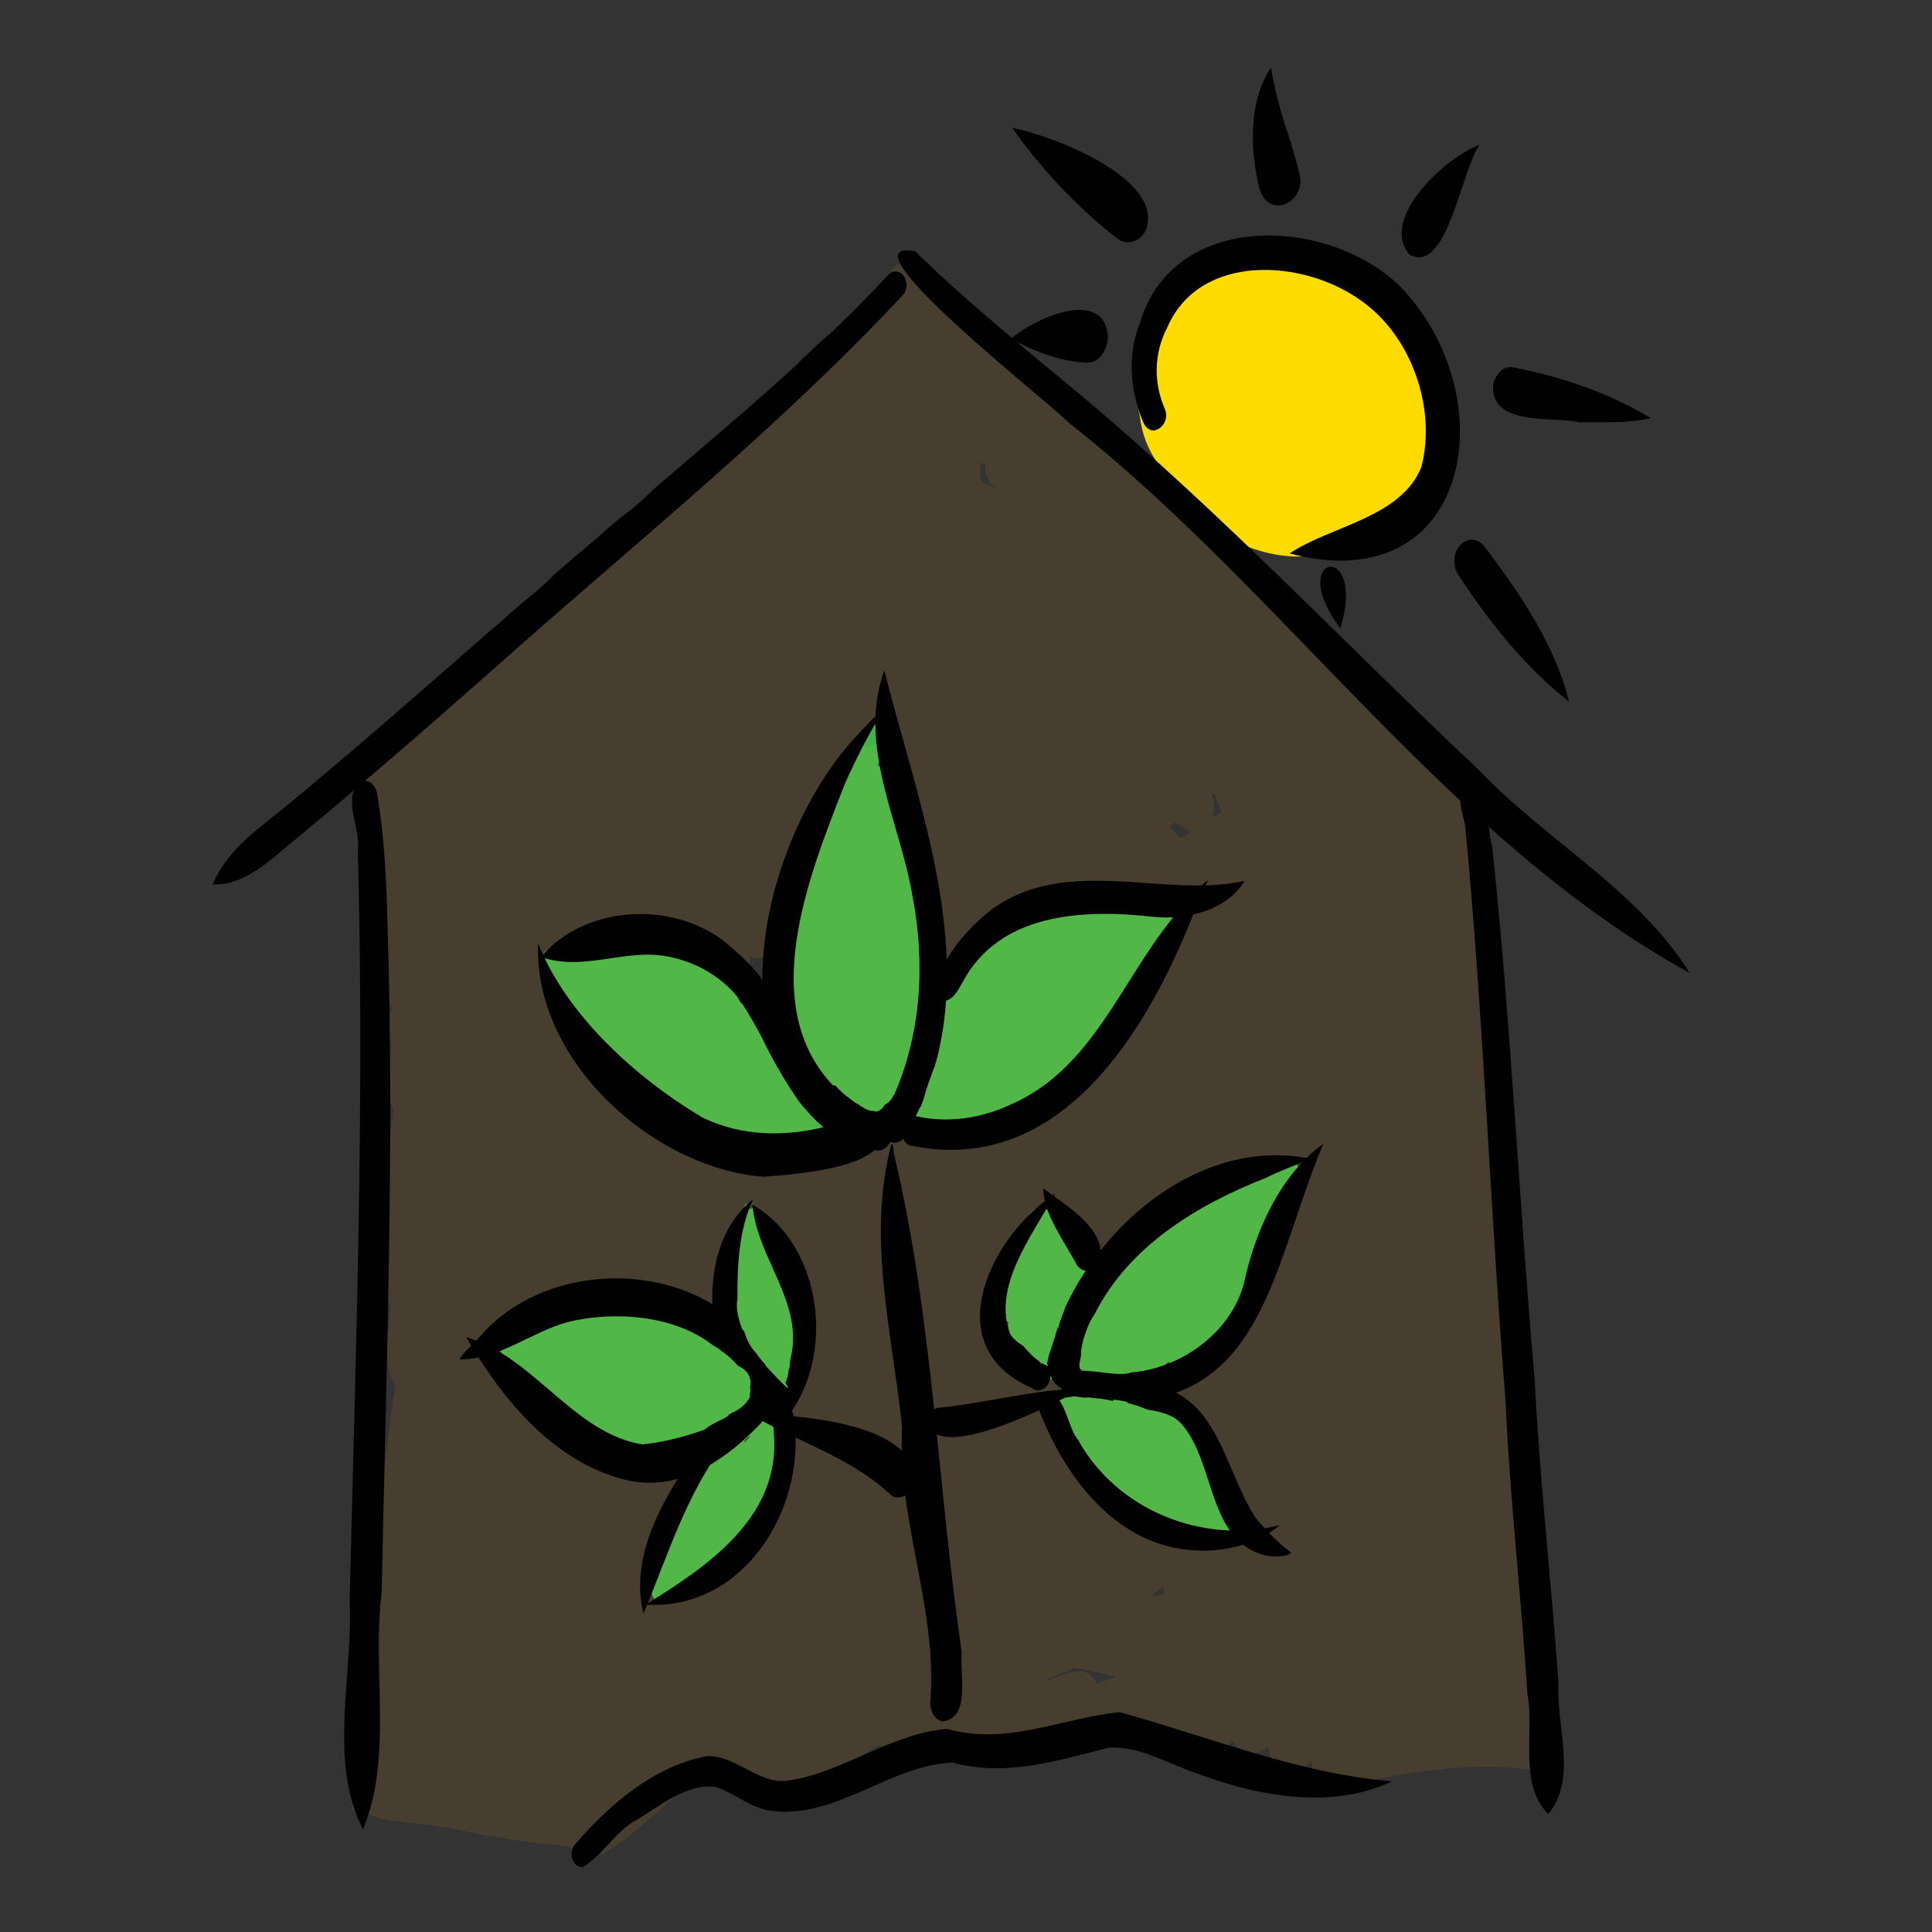 <?xml version="1.0" encoding="UTF-8"?><svg id="Layer_1" xmlns="http://www.w3.org/2000/svg" xmlns:xlink="http://www.w3.org/1999/xlink" viewBox="0 0 56.69 56.69"><rect x="0" y="0" width="56.69" height="56.69" fill="#333333" stroke="none"/><defs><style>.cls-1{fill:#51b848;}.cls-2{fill:#fff;opacity:0;}.cls-3{clip-path:url(#clippath-2);}.cls-4{fill:#f5f6f6;}.cls-5{clip-path:url(#clippath-1);}.cls-6{fill:#fedc00;}.cls-7{fill:#3db54a;}.cls-8{clip-path:url(#clippath);}.cls-9{fill:#faa51a;opacity:.1;}.cls-10{fill:none;}.cls-11{clip-path:url(#clippath-3);}.cls-12{fill:#158f45;}.cls-13{fill:#010101;}</style><clipPath id="clippath"><rect class="cls-10" x="5.92" y="1.65" width="43.97" height="53.46"/></clipPath><clipPath id="clippath-1"><rect class="cls-10" x="10.02" y="7.29" width="35.82" height="47.44"/></clipPath><clipPath id="clippath-2"><rect class="cls-10" x="14.04" y="6.72" width="28.85" height="40.59"/></clipPath><clipPath id="clippath-3"><rect class="cls-10" x="5.92" y="1.65" width="43.97" height="53.46"/></clipPath></defs><g id="Drivhus"><rect class="cls-2" x="1.42" y="1.42" width="53.86" height="53.86"/><g class="cls-8"><g class="cls-5"><path class="cls-9" d="M28.76,13.85c.02,.08,.02,.16,.02,.24l.1,.1c.06,.01,.12,.03,.17,.07,.07,.04,.13,.08,.19,.12-.07-.07-.13-.13-.18-.21-.11-.16-.16-.36-.14-.55-.05,0-.1-.02-.15-.05,.02,.1,0,.2-.01,.29Zm6.8,9.48s.03,.09,.04,.14c.05,.17,.03,.37-.04,.53l.21-.12s.05-.03,.07-.04c-.07-.19-.14-.38-.21-.57-.03,.02-.05,.04-.08,.06Zm-1.24,.94c.09,.09,.18,.19,.27,.28,.01,.01,.04,.03,.05,.05,.1-.07,.2-.13,.3-.2-.02,0-.04-.01-.06-.02-.14-.07-.27-.15-.39-.25-.06,.05-.12,.1-.18,.14Zm1.03,1.75s-.03,.06-.04,.09c-.02,.04-.05,.08-.08,.12,.07-.04,.13-.08,.19-.12,.01-.06,.02-.11,.03-.16-.03,.03-.06,.05-.1,.08Zm-11.09,.58c-.04,.25-.07,.49-.1,.74,.84-.66,1.61-1.4,2.4-2.12,0-.04,.01-.08,.02-.11-.03-.09-.07-.17-.1-.25,0-.02-.01-.04-.02-.06-.74,.6-1.47,1.2-2.2,1.8Zm-4.2,3.08c0,.13-.01,.25-.02,.38,.02,0,.03-.01,.04-.02,.13-.04,.25-.04,.35,.01,.02-.25,.05-.5,.06-.75,.02-.13,.03-.26,.04-.39-.15,.26-.3,.52-.46,.77Zm1.82-.51c-.08,.62-.17,1.25-.25,1.87,.23-.34,.75-.4,.96-.01,.09-1.07,.11-2.14,.21-3.21-.11,.09-.21,.18-.33,.24-.15,.08-.31,.08-.45,0-.05,.37-.1,.74-.15,1.11Zm2.74,2.17c.22,.13,.34,.4,.33,.65,.04-.05,.07-.09,.1-.13-.11-.59,.38-1.03,.72-1.44h0s-.08-.03-.12-.05c-.37,.31-.93,.9-1.34,.31-.46-.67,.23-1.31,.69-1.73,.01-.07,.04-.13,.06-.19,.02-.06,.05-.11,.07-.17,0-.03-.02-.07-.03-.11-.02-.01-.04-.03-.06-.05-.1,.09-.21,.18-.33,.24-.26,.13-.54,.04-.7-.18-.03,.24-.06,.47-.1,.7-.08,.59-.16,1.18-.23,1.78,.15,.1,.25,.26,.29,.44,0,.02,.01,.04,.02,.06,.1-.12,.25-.2,.39-.2,.08,0,.16,.02,.23,.07Zm9.12,15.5c.14-.01,.28-.03,.42-.04,0-.08-.02-.16-.02-.24-.14,.1-.27,.19-.4,.28Zm-1.59,2.5s.02,.04,.03,.07c.11-.05,.22-.09,.34-.12,.08-.03,.15-.06,.22-.08-.37-.1-.74-.19-1.12-.25-.03,0-.07-.02-.1-.02-.29,.12-.57,.24-.85,.36,0,0,.01,.01,.01,.02,.3-.07,.68-.28,1-.28,.19,0,.36,.08,.47,.31Zm-14.95,4.94c-.3-.06-.61-.11-.91-.15-.33-.04-.66-.06-.99-.11-.28-.04-.57-.09-.85-.14,.02,0,.04,0,.05,.01-.09-.01-.17-.03-.26-.04h0l-.11-.02s.02,0,.03,0h0s-.03,0-.04,0h0s-.01,0-.02,0c0,0,0,0,.02,0l-.08-.02h-.02c-.51-.1-1.01-.22-1.53-.27-.4-.05-.8-.09-1.2-.15-.07-.01-.14-.02-.21-.05-.12-.04-.24-.09-.35-.13-.13-.05-.26-.09-.4-.12,0-.52,.12-1.12,.33-1.77,.38-3.54,.35-7.16,.95-10.68-.51-.67-.11-1.65-.17-2.43-.23-.06-.39-.28-.44-.5-.06-1.72,.38-3.45,.54-5.16-.28-.61-.05-1.32-.08-1.96-.19-.38,.01-.73,.04-1.1-.41-.3-.37-.91-.12-1.3-.5-.81-.14-2.01-.32-2.95-.7-.61-.7-2.96,.27-3.27h0c1.21-1.69,3.07-2.85,4.73-4.13,2.59-1.8,4.56-4.36,7.12-6.18,1.14-1.16,2.45-2.28,3.03-3.8,.17-.17,.42-.28,.66-.18,2.89,3.63,6.56,5.81,9.65,9.19,1.84,1.55,3.79,3.18,5.63,4.81,.63,.53,.88,1.31,1.11,2.06,.19,.08,.34,.27,.38,.48,.08,.92,0,1.86,.03,2.79,.55,.67,.15,1.72,.29,2.54,.58,1.05,0,2.72,.21,3.95,.18,1.34,.1,2.77,.32,4.13,.01,.52,.23,1.18-.19,1.6,.03,.67,.04,1.34,.09,2.01,.18,.14,.26,.38,.26,.6,0,1.26,.07,2.53,.13,3.8,.01,1.21,.64,2.59,.2,3.73,.02,.15,.03,.3,.04,.45,.38,.22,.4,.72,.42,1.1,.08,.38,.05,.75-.09,1.08-.08-.02-.16-.04-.23-.05-.12,0-.23-.03-.35-.04-.3-.04-.59-.06-.88-.07-.68-.02-1.37,.04-2.04,.12h0s-.02,0-.03,0c-.03,0-.06,0-.09,.01,.03,0,.05,0,.07,0-.03,0-.06,0-.08,.01-.01,0-.03,0-.04,0,.01,0,.03,0,.04,0-.47,.06-.95,.15-1.41,.24-.2,.04-.41,.09-.6,.15-.13,.04-.26,.08-.38,.14-.09,.02-.19,.04-.28,.07-.05,.01-.09,.02-.13,.04-.22-.25-.38-.56-.45-.93l-.02-.02c-.38,.58-1.18,.33-1.21-.35-.02-.02-.04-.05-.05-.07-.3,.31-.84,.25-.99-.17-.58,.4-1.7,.97-1.86-.12-.23-.05-.45-.16-.59-.35-1.19,.27-2.38,.67-3.59,.86-.34,.05-.65-.13-.78-.44-.31-.02-.67,.14-1.04,.29-.66,.28-1.34,.56-1.67-.15-.27,.13-.62,.26-.87,.03-.75,.37-2.84,2.41-3.31,1.01-.36,.03-.73-.01-.98-.22-.24,.03-.47,.02-.68-.05-1.11,.7-2,1.81-3.15,2.46-.16-.05-.33-.09-.49-.12Z"/></g><g class="cls-3"><path class="cls-12" d="M22.69,39.31c.04,.17,.07,.33,.06,.45-.01,.18-.08,.29-.26,.29-.06,0-.14-.01-.22-.05-.24,.09-.37-.18-.44-.37-.05-.19-.1-.38-.15-.57-.04-.15-.08-.3-.11-.45-.05-.24-.09-.48-.09-.71v-.03c0-.14,0-.27,.03-.4-.05-.33,.1-.78,.26-.7,.03,.01,.07,.05,.1,.11,.02,.03,.05,.09,.07,.15,0,0,0,.01,0,.02h0s.01,.06,.03,.1c.03,0,.05,.03,.07,.05,.25,.19,.2,.62,.31,.9,0,0,0,0,0,.01,0,.05,.01,.12,.04,.2v.02s0,.01,0,.01h0s0,.03,0,.03c.01,.03,.02,.07,.03,.1,.08,.25,.19,.56,.26,.85h0Z"/><path class="cls-1" d="M22.4,36.1c.17,.38,.27,.94,.2,1.29,0,.03-.01,.05-.02,.08v.05h-.01s-.02,.05-.04,.07c-.04,.06-.08,.1-.14,.12-.02,0-.04,.01-.06,.01,0,.11,.02,.25,.01,.39,0,.06-.01,.12-.03,.17,0,.01,0,.03-.02,.04,0,.01-.01,.03-.03,.04-.01,.02-.02,.04-.04,.05,0,.01-.02,.02-.04,.03-.03,.03-.08,.04-.13,.05,.12,.35-.03,.72-.21,.72-.06,0-.12-.04-.18-.12-.03-.05-.06-.1-.09-.17,0-.09,0-.19-.02-.28-.03-.24-.06-.47-.09-.71v-.03c-.07-.55-.11-1.11,.03-1.61,.05-.07,.13-.1,.19-.14,0-.06,.03-.11,.06-.16,.01-.03,.03-.05,.06-.07,.04-.07,.08-.12,.12-.16,.03-.02,.07-.04,.1-.04,.01,0,.02,0,.03,0,.13,0,.25,.16,.34,.38,0,0,0,0,0,0Z"/><path class="cls-1" d="M22.89,40.19c-.05-.14-.07-.29-.11-.44-.15,.06-.29-.09-.32-.22-.23-.86-.43-1.74-.55-2.6-.11-.58,.25-1.56,.64-.55,.36,.22,.33,.79,.51,1.14,.09,.41,.44,.84,.26,1.26,.05,.23,.19,.53-.03,.71,0,.29,.21,.65-.07,.84-.04,.02-.07,.03-.11,.03-.11,0-.21-.08-.24-.19Z"/><path class="cls-12" d="M22.14,37.65c-.3-.34-.26-.82-.16-1.23,.23,.29,.34,.86,.17,1.23,0,0,0,0,0,0Z"/><path class="cls-12" d="M22.14,37.64c-.28-.34-.32-.92-.18-1.27,.23,.37,.35,.87,.18,1.28h0Z"/><path class="cls-12" d="M22.3,38.19c-.4-.48-.33-1.15-.26-1.72,.26,.44,.5,1.19,.28,1.73,0,0-.01,0-.01,0Z"/><path class="cls-12" d="M21.98,36.07c.25,.52,.77,1.46,.37,2.02-.65-.37-.38-1.39-.37-2.02Z"/><path class="cls-12" d="M22.21,38.14c-.25-.58-.22-1.39-.11-1.96,.21,.66,.68,1.35,.47,2.05-.03,.09-.07,.13-.12,.13-.09,0-.2-.12-.25-.21Z"/><path class="cls-12" d="M22.45,38.1c-.62-.54-.53-1.47-.42-2.19,.35,.57,.65,1.49,.42,2.19h0Z"/><path class="cls-12" d="M22.07,35.84c.16,.5,1.12,2.23,.22,2.3-.54-.53-.33-1.66-.22-2.3Z"/><path class="cls-12" d="M22.17,38.37c-.33-.84-.41-1.95-.21-2.79,.19,.36,1.17,2.88,.49,2.88-.08,0-.17-.03-.28-.1Z"/><path class="cls-1" d="M22.01,37.93c-.23-.83-.4-1.84-.12-2.64,.32,.83,.99,2.24,.51,3.05-.19-.02-.34-.25-.4-.41Z"/><path class="cls-12" d="M22.12,38.28c-.25-.67-.22-1.6-.07-2.25,.1,.36,.91,2.33,.32,2.33-.07,0-.15-.03-.25-.08Z"/><path class="cls-12" d="M22.74,39.42c-.28-.56-.54-1.39-.28-1.97,.37,.09,.9,2.02,.43,2.02-.04,0-.09-.02-.15-.05Z"/><path class="cls-6" d="M38.16,16.12c-.65,.03-1.19-.45-1.7-.8-.8,.13-1.44-.37-1.77-1.06-.67-.41-1.09-1.11-1.22-1.88-.07-.55-.32-1.27,.13-1.71,.08-.5-.03-1.26,.51-1.5,.08-.35,.22-.86,.66-.84,.11-.16,.29-.29,.48-.28,.11-.46,.64-.73,1.01-.37,.05-.01,.09-.03,.14-.03,.07,0,.13,.01,.19,.04,.18-.34,.63-.45,.92-.18,.19-.18,.51-.18,.7-.02,.56-.46,1.14,.26,1.32,.77,.11,.08,.21,.18,.28,.29,.29-.06,.54,.15,.68,.38,.08,0,.15,.02,.21,.05,.12,.05,.2,.13,.28,.23,1.07,.08,1.6,4.61,.65,4.89-.11,.34-.23,.73-.59,.87-.15,.47-.7,.82-1.11,.45-.17,.22-.44,.32-.71,.3-.27,.16-.54,.44-.87,.44-.07,0-.13-.01-.2-.04Z"/><path class="cls-6" d="M36.43,15.98c-.88-.5-2.12-1.34-2-2.47,.1-.3,.46-.44,.7-.21,.18-.08,.37-.02,.5,.12,.54,.53,1.18,1.11,1.87,1.41,.52,.11,1.06,.21,1.53-.03,.66-.2,.85,.94,.28,1.15,0,0,0,0,0,0-.34,.28-.78,.38-1.25,.38-.57,0-1.17-.16-1.62-.36Z"/><path class="cls-4" d="M18.11,15.56c.46-.39,.92-.78,1.39-1.16h.05c-.45,.46-.89,.95-1.37,1.33-.02-.06-.05-.11-.07-.17Z"/><path class="cls-1" d="M33.18,26.63c.54-.29,1.47-.23,1.15,.61-.13,.44-.55,.73-.8,1.11,.01,.1,0,.21-.05,.29-.09,.16-.22,.29-.34,.42,0,.13-.04,.26-.12,.36-.1,.12-.2,.23-.3,.34-.2,.88-1.21,1.42-1.71,2.17-.21,.22-.45,.74-.81,.49,0,0-.03,.02-.03,.03-.09,.07-.19,.09-.28,.07-.16,.21-.46,.28-.62,.04-.21,.15-.49,.32-.74,.25-.05,.05-.1,.08-.15,.11-.14,.08-.31,.04-.41-.09-.12,.09-.28,.09-.39,0-.1,.15-.27,.27-.43,.27-.1,0-.19-.05-.26-.16-.1-.14-.12-.32-.07-.47-.2-.18-.2-.52-.03-.72,0-.02-.02-.04-.02-.07-.05,.05-.1,.08-.17,.09-.04,.05-.1,.09-.16,.11-.01,.24-.13,.58-.41,.57-.01,.06-.03,.11-.06,.16-.06,.12-.19,.2-.31,.19,0,.19-.16,.4-.34,.4-.04,0-.09-.01-.13-.04-.52-.54-.92-1.24-1.24-1.92,0,0-.01,0-.02,0,.11,.24,.05,.59-.22,.68,.01,0,.02,.01,.03,.02,.21,.12,.27,.39,.21,.61,.29,.05,.38,.42,.25,.65-.1,.16-.25,.2-.43,.2-.12,0-.25-.03-.38-.05-.13-.02-.26-.05-.36-.04-.17-.01-.35,0-.55,.02-.5,.04-1.03,.08-1.34-.32-.17,.24-.48,.08-.67-.03-.84-.12-1.4-1.08-2.02-1.61-.55-.77-1.53-1.28-1.91-2.14-.21-.26-.56-.6-.29-.93,0-.07,.03-.14,.06-.2,.05-.07,.12-.11,.2-.11,.13-.34,.47-.14,.7-.04,.1-.07,.22-.03,.32,0,.15-.42,.67-.19,.99-.15,.12-.84,1.59,.26,2.11,.33,.47,.29,1.68,.27,1.43,1.06,.34,.27,.95,.42,1.12,.84-.14-1.76,.37-4.75,.75-5.11-.11-.48,.21-.88,.41-1.29,.38-.68,.62-1.5,1.13-2.08,.5-.16,.41,.61,.29,.89,0,.01,.03,.04,.03,.05,.13-.06,.29,.02,.34,.15,.29,1.03,.39,2.12,.55,3.18,.23,1.8,.32,3.6,.21,5.41,.03-.04,.07-.08,.1-.11-.08-.23,0-.48,.17-.64-1.33-.47,3.6-4.47,4.27-3.93,.37-.14,.97-.42,1.2,.05,.08-.01,.17-.03,.25-.03,.1,0,.19,.04,.26,.1h0Z"/><path class="cls-1" d="M31,39.66s0,0,0,0c.02,.11,0,.23-.04,.34,.06-.04,.12-.07,.21-.08l-.03-.11c-.03-.12-.07-.23-.11-.35h0c0,.06,0,.12-.02,.19Zm1.34,.57c-.02,.2-.06,.41-.12,.6,.01,.12,.03,.25,.05,.37v.02c.07-.21,.33-.33,.51-.17,.04-.08,.1-.12,.16-.14-.08,0-.16-.05-.23-.14-.07-.1-.1-.25-.07-.37-.09-.06-.15-.17-.17-.28h0s-.08,.09-.13,.11Zm3.41,4.87c-.1-.02-.19-.07-.28-.11-.07-.03-.13-.06-.19-.1-.07,0-.15,0-.23-.02-.03,.02-.07,.03-.11,.03h0c-.25-.06-.47-.17-.69-.3-.25,0-.51-.1-.71-.26-.36-.22-.74-.51-1-.86-.08,0-.15-.02-.22-.08-.44-.49-.83-1.06-1.04-1.69-.09-.19-.27-.5-.39-.81,.03-.01,.06-.03,.08-.04h0s.03-.01,.05-.02h0c.1-.05,.21-.11,.31-.17,.01-.01,0-.03-.01-.03-.06,0-.13,.02-.18,.04,0,0,0-.01,0-.02,.05-.03,.09-.05,.14-.08,.01,0,0-.03-.01-.03-.09,.01-.18,.03-.26,.06,.05-.02,.09-.04,.14-.07,.01,0,.01-.03,0-.03-.04,0-.08,0-.12,0l.03-.05s0-.03-.02-.03c0,0,0-.01,.01-.02,.04-.06-.03-.12-.08-.08-.05,.04-.1,.09-.15,.14-.02-.11-.01-.2,0-.29-.06,.05-.12,.07-.19,.07s-.15-.03-.23-.09c-.09-.05-.17-.11-.24-.18-.4-.19-.58-.67-.58-1.2-.05,0-.09-.03-.14-.07-.18-.25-.22-.55-.17-.86,0-.1,.01-.2,.05-.29,.21-.5,1-3.13,1.61-1.73,.05,.04,.09,.08,.12,.14,.03,.07,.05,.14,.07,.21,.06,0,.12,.02,.18,.06,.11,.09,.17,.22,.21,.35,.35-.03,.4,.4,.41,.65,.16,.01,.26,.11,.32,.23,.3-.39,.82-.76,1.03-1.07,.45-.3,1.05-1.43,1.59-1.13,.18-.2,.41-.32,.6-.33,.25-.27,.53-.5,.86-.44,.19-.14,.51-.29,.68-.13,.12-.13,.24-.24,.36-.36,.18-.03,.33,0,.44,.08,.31-.1,.44,.42,.2,.58-.03,.1-.1,.2-.2,.28-.01,.12-.07,.22-.13,.32-.06,.12-.12,.23-.18,.34,.33,.69-.54,1.55-.75,2.22-.36,.44-.56,1.54-1.18,1.48-.13,.2-.26,.4-.4,.59-.11,.15-.3,.22-.46,.14-.12,.06-.26,.05-.38-.05,0-.01-.02-.02-.03-.03-.23,.17-.43,.49-.74,.5-.12,.12-.28,.31-.44,.37,.12,0,.24,.08,.33,.18,.08-.56,.56-.33,.73,.05,.36,.12,.49,.58,.72,.86,.25,.38,.73,.83,.7,1.3,.15,.37,.69,.58,.51,1.04,.01,.06,.02,.1,.02,.14,.17,.22,.06,.66-.24,.66-.02,0-.03,0-.05,0Z"/><path class="cls-1" d="M22.7,40.08c.38,.38,.12,.96,.06,1.42,.14,1.06-.18,2.14-.5,3.15-.05,.2-.25,.42-.45,.26-.04,.08-.09,.15-.13,.22-.06,.09-.14,.21-.25,.25-.12,.21-.23,.64-.54,.52-.23,.16-.37,.61-.68,.52-.04,.04-.09,.08-.13,.12-.11,.1-.27,.28-.43,.25-.06,.12-.18,.2-.29,.2-.08,0-.16-.05-.21-.15-.17-.39,.23-.74,.32-1.1-.15-.38,.19-.75,.3-1.11,.31-.7,.6-1.41,1.03-2.03-.17,.08-.45,.03-.71-.03-.17-.03-.33-.07-.44-.06-.03,.1-.13,.19-.24,.19,0,0-.03,0-.03,0-.64-.28-1.39-.39-1.97-.74-.26-.12-.68-.2-.61-.57-.43-.27-1.04-.37-1.33-.79-.29-.13-.71-.35-.51-.72,0-.01,0-.02,0-.03-.59-.18-.29-.91,.28-.6,.04-.02,.07-.03,.11-.03,.03,0,.05,0,.08,0-.02-.46,.47-.46,.84-.45,.07,0,.13,0,.19,0,.16-.19,.42-.16,.68-.14,.13,.02,.26,.03,.38,.02-.1-.38,.32-.52,.61-.4,.86,.3,2.04,.2,2.71,.8,.3,.11,.76,.28,.61,.68,.72,.13,.8,1.09-.07,.78-.01,.04-.02,.08-.04,.12,.27,.15,.26,.58,.03,.76,.59,.33,.58,.82,.19,.92h0c.04,.11,.03,.23-.03,.37,.01,0,.03,0,.04,0,.18-.27,.27-.65,.53-.82,.21-.58,.1-1.37,.61-1.78Z"/><path class="cls-1" d="M26.78,31.98c-.49-2.22-.16-4.62-.54-6.86-.01-.18,.06-.41,.27-.45,.2-.04,.35,.16,.36,.34,.09,.82,.21,1.62,.26,2.44-.06,.53,.53,5.26-.34,4.53Z"/><path class="cls-1" d="M26.68,30.14c-.58-1.54-.19-3.24-.34-4.86,0-.21,.13-.45,.36-.45s.36,.24,.36,.45c.08,1.61,.49,3.38-.36,4.87,0,0,0,0-.01-.01Z"/><path class="cls-1" d="M21.79,37.94c-.1-.67-.07-1.43-.04-2.07,0-.19,.12-.41,.33-.41s.32,.22,.33,.41c.02,.62,.1,1.21,.13,1.81,.06,.59-.53,.98-.74,.26Z"/><path class="cls-1" d="M21.82,39.61c-.49-.45-.52-4.02,.34-3.92,.21,.08,.27,.33,.23,.53-.17,.78-.16,1.58-.05,2.36,.18,.39,.14,1.59-.52,1.03Z"/><path class="cls-1" d="M22.68,40.44c-.98-.4-.25-2.02-.57-2.84-.29-.85-.07-1.52,.44-1.01,.42,1.09,.77,2.41,.46,3.56-.06,.12-.17,.3-.33,.29Z"/><path class="cls-1" d="M22.84,40.77c-.64-.5-.15-1.5-.26-2.15,.05-.46-.46-1-.08-1.38,.12-.1,.29-.09,.4,.04,.53,.67,.97,3.22-.06,3.5Z"/><path class="cls-1" d="M22.88,41.06c-.56-.23-.33-1.01-.34-1.48,.04-.34-.08-1.25,.5-1.02,.3,.31,.19,.81,.27,1.2,.03,.42,.15,1.23-.42,1.29Z"/><path class="cls-1" d="M22.24,40.44c-.41-.32-1.1-2.56-.19-2.44,.26,.13,.2,.5,.26,.74,.13,.56,.12,1.17-.06,1.7,0,0,0,0,0,0Z"/><path class="cls-1" d="M21.72,41.61c-.36-.14-1.05-2.31-.19-1.83,.35,.23,1.01,1.99,.19,1.83Z"/><path class="cls-1" d="M21,41.29c.02-.4,.36-.77,.69-.97,1.37-.16-.48,2.48-.69,.97Z"/><path class="cls-1" d="M21.44,41.51c-.56-.41,.07-1.32,.64-1.31,.11,.41-.01,1.53-.64,1.31Z"/><path class="cls-1" d="M21.04,43.65c-.28-.7,.27-2.13,1-2.37,.14,.47-.22,3.11-1,2.37Z"/><path class="cls-1" d="M32.41,42.31c-.16-.09-.25-.27-.31-.44-.35-.25-.54-.78-.54-1.2-.29-.27-.84-.35-.77-.84,.1-.67,.78-.3,1.11-.03,.54-1.16,1.67,.02,1.48,.92-.09,.49-.22,1.89-.97,1.58Z"/><path class="cls-1" d="M31.21,41.46c-.08-.17-.2-.34-.35-.52,.04-.02,.07-.03,.11-.05h0s.03-.02,.04-.02h0c.11-.05,.21-.11,.31-.17,.02-.01,0-.03,0-.03-.06,0-.13,.02-.19,.04,0,0,0-.01,0-.02,.05-.03,.09-.06,.14-.08,.01-.01,0-.03-.02-.03-.08,0-.16,.03-.24,.05,.04-.02,.08-.04,.12-.06,.02,0,.01-.03,0-.03-.05,0-.09,0-.13,0,.01-.02,.02-.03,.03-.04,.01-.01,0-.03-.02-.03h0l.02-.02c.05-.06-.03-.12-.08-.08-.07,.06-.15,.14-.23,.22-.04,.01-.08,.03-.11,.04-.53-.59-1.09-1.18-.49-1.87,.01-.02,.03,.02,.04,.03,.73,.52,1.25,1.38,1.64,2.19,.1,.19,.07,.46-.1,.6-.06,.05-.12,.07-.18,.07-.12,0-.24-.08-.3-.2Z"/><path class="cls-1" d="M31.22,41.36c-.19-.09-.37-.2-.54-.32,.03-.02,.07-.04,.1-.07h0c.07-.04,.13-.07,.19-.09h0s.03-.01,.04-.02h0c.11-.05,.21-.11,.31-.17,.01,0,0-.03-.01-.03-.07,0-.13,.02-.19,.04,0,0,0-.01-.01-.02,.05-.03,.1-.06,.14-.09,.01-.01,0-.04-.01-.03-.09,.01-.17,.04-.25,.06l.12-.06s0-.03-.01-.03c-.04,0-.08,0-.12,.01,0-.02,.02-.03,.03-.04,.01-.01,0-.03-.02-.02,0,0,0,0,0,0,0,0,.02-.02,.02-.03,.04-.05-.02-.12-.08-.08-.07,.06-.15,.14-.23,.22-.13,.04-.24,.09-.35,.16-.3-.33-.47-.75-.35-1.23,.03-.16,.19-.31,.36-.27,.03-.04,.05-.14,.09-.12,.07,.21,.15,.42,.24,.62,.24,.46,.7,.61,1.13,.8,0,0,0,0,0,0,.39,.33,.12,.92-.29,.92-.1,0-.2-.03-.31-.11Z"/><path class="cls-7" d="M30.6,40.98l.08-.08s.07-.03,.11-.05c-.05,.04-.1,.09-.15,.15l-.04-.03Z"/><path class="cls-1" d="M16.29,29.02c-.13-.09-.27-.23-.38-.4,0-.17-.03-.35-.05-.52,.02-.03,.03-.05,.05-.07,0,0,0,0,0,.01,.03-.04,.05-.07,.07-.1h-.01s.01,0,.02-.02l.3-.21c.05,.04,.1,.09,.13,.15,.22,.37,.52,.76,.46,1.21-.08,.03-.17,.05-.26,.05-.11,0-.23-.03-.32-.1Z"/><path class="cls-7" d="M25.48,21.27c.11-.1,.22-.2,.34-.31,.29-.03,.45,.51,.19,.69-.18,.12-.41,.25-.6,.27-.04-.23-.02-.46,.08-.66Z"/></g><g class="cls-11"><path class="cls-13" d="M6.24,25.95c.45-1.06,1.41-1.68,2.26-2.38,1.91-1.58,3.78-3.22,5.64-4.85,.03-.02,.06-.05,.09-.07,.11-.09,.21-.18,.31-.27,.15-.13,.3-.26,.44-.39,.1-.08,.2-.17,.3-.26,.34-.28,.7-.56,.99-.88,.43-.37,.86-.74,1.29-1.1,.22-.2,.44-.39,.67-.58,.33-.24,.64-.5,.93-.8,1.76-1.51,3.54-3,5.21-4.59,.03-.04,.07-.07,.11-.1t0-.01c.55-.52,1.08-1.06,1.59-1.61,.14-.14,.34-.12,.45,.04,.11,.16,.11,.42-.03,.56-3.53,3.78-7.55,7.03-11.42,10.45-2.23,1.98-4.48,3.94-6.79,5.84-.53,.46-1.22,1-1.93,1-.04,0-.07,0-.1,0Z"/><path class="cls-13" d="M31.41,12.45c-.47-.53-6.87-5.5-4.56-5.08,1.56,1.53,3.27,2.89,4.94,4.29,4.08,3.42,7.75,7.31,11.61,10.94,1.97,2.07,4.68,3.53,6.18,5.95-7.1-3.91-11.83-11.1-18.16-16.1Z"/><path class="cls-13" d="M10.64,53.66c-1.02-2.01-.27-4.53-.38-6.73,.18-7.3,.44-14.67,.24-21.96,.11-.64-.54-1.68,.15-2.05,.24-.05,.39,.18,.42,.39,.21,1.26,.27,2.53,.3,3.81,.21,6.54-.04,13.07-.17,19.6-.29,2.29,.34,4.82-.55,6.96,0,0,0,0-.01,0Z"/><path class="cls-13" d="M45.42,53.22c-.87-.89-.39-2.39-.6-3.5-.18-2.85-.52-5.77-.64-8.57-.45-5.59-.65-11.26-1.18-16.84-.03-.41-.37-.97,.09-1.23,.7-.06,.51,1.26,.69,1.72,.56,5.24,.79,10.45,1.25,15.67,.15,2.99,.5,6.01,.7,8.95-.07,1.22,.56,2.75-.29,3.8,0,0,0,0,0,0Z"/><path class="cls-13" d="M16.85,54.66c-.12-.17-.1-.41,.04-.56,1-1.16,2.31-2.28,3.85-2.57,.41-.02,.77,.18,1.13,.36,.42,.22,.83,.44,1.3,.35,1.61-.25,2.98-1.38,4.62-1.51,1.76,.5,3.36-.32,5.07-.49,2.64,.73,5.2,1.79,7.98,2.03-1.7,.82-3.86,.46-5.62-.2-.93-.29-1.72-.84-2.68-.79-1.54,.39-3.02,.86-4.6,.44-1.81,.08-3.33,1.59-5.19,1.43-.67-.05-1.16-.51-1.72-.71-.87-.14-1.68,.57-2.38,.98-.63,.35-.97,1.04-1.56,1.37-.09,0-.19-.05-.25-.14Z"/><path class="cls-13" d="M27.3,49.9c.21-2.7-.98-5.31-.83-8.01-.28-2.76-1.05-5.56-.31-8.33,.07,.04,.05,.25,.08,.33,1.14,4.8,1.27,9.73,1.98,14.6-.07,.61,.28,1.92-.56,2.02-.27-.05-.39-.37-.36-.61Z"/><path class="cls-13" d="M23.3,31.28c.2,.44,.53,.81,.91,1.1h0s.03-.02,.02-.03c-.3-.32-.59-.64-.84-.99-.02-.03-.03-.05-.05-.08h0s-.02-.02-.03-.03c0,0,0,0-.01,0,0,0-.02,0-.01,.02Zm2.38,2.47c-.54-.19-1-.44-1.4-.74,.01,0,.01,0,.03,.01h0s.02-.02,0-.03c-.07-.05-.13-.09-.2-.14-.02-.02-.03-.04-.05-.06,0,0,0-.01,0-.01l-.02-.02h0c-.09-.1-.17-.2-.26-.29,0,0,0,0,0,0-.02-.02-.04-.04-.06-.07,0-.04,0-.08-.02-.12-.09-.22-.29-.38-.52-.53-.05-.06-.1-.12-.15-.18-1.57-2.91-.11-7.56,2.04-9.91,.25-.25,.58-.67,.83-.78-.43,.68-.8,1.43-1.11,2.12-1.1,2.81-2.74,6.84,0,9.18,.07,.06,.15,.11,.24,.16,.07,.04,.13,.08,.2,.1,.06,.03,.11,.07,.17,.1,.08,.04,.15,.06,.22,.06h.03c.34,.15,.61,.35,.52,.78-.04,.19-.21,.38-.4,.38-.04,0-.09-.01-.13-.03Z"/><path class="cls-13" d="M26.05,33.44c-.41-.35,.02-.86,.15-1.23,.84-1.86,.95-3.93,.58-5.89-.36-2.18-1.64-4.43-.83-6.65,.91,3.65,2.51,7.67,1.53,11.44-.02,.07-.05,.15-.07,.22,0,0,0-.02,0-.02-.11,.31-.23,.62-.31,.94-.15,.36-.32,.71-.53,1.06-.06,.14-.19,.22-.32,.22-.07,0-.14-.02-.2-.08Z"/><path class="cls-13" d="M26.76,33.63c-.45-.1-.38-.93,.11-.88,.96,.22,1.95,.06,2.83-.36,2.34-1.04,3.18-3.56,4.69-5.43,.33-.38,.71-.9,1.06-1.14-.09,.19-.18,.39-.26,.56-1.23,3.27-3.47,7.36-7.29,7.36-.37,0-.75-.04-1.14-.12Z"/><path class="cls-13" d="M27.62,29.38c-.17-.06-.16-.29-.17-.44,.24-.9,.92-1.68,1.64-2.25,1.36-.99,2.95-.89,4.54-.78,.98,.07,1.96,.14,2.89-.06-.52,.86-1.7,1.16-2.7,1.05-2.06-.23-4.52-.11-5.59,1.95-.13,.23-.28,.52-.56,.52-.02,0-.03,0-.05,0Z"/><path class="cls-13" d="M15.79,27.68c.82,2.08,2.85,3.94,4.82,5.11,1.15,.56,2.42,.57,3.62,.27h.01c.36-.09,.72-.21,1.06-.36,.29-.11,.53,.14,.6,.4,.24,1.2-2.67,1.36-3.51,1.43-3.3-.28-6.75-3.46-6.6-6.86Z"/><path class="cls-13" d="M21.99,29.78c-.53-1.02-1.61-1.66-2.73-1.76-.45-.03-.89,.03-1.34,.1-.69,.1-1.37,.2-2.05-.04,1.27-1.49,3.74-1.66,5.33-.5,.56,.48,1.78,1.44,1.33,2.24-.08,.08-.17,.12-.26,.12-.11,0-.22-.06-.29-.16Z"/><path class="cls-13" d="M27.23,41.81c-.02-.19,.08-.48,.3-.5,1.39-.14,2.9-.55,4.24-.57-.59,.32-2.71,1.43-3.85,1.43-.35,0-.6-.11-.69-.37Z"/><path class="cls-13" d="M31.16,40.74c-.35-.17-.41-.54-.35-.95,0-.02,0-.04,.01-.06h0s.02-.08,.04-.12h0c.08-.27,.17-.54,.24-.82,.07-.18,.13-.34,.17-.46,1.25-2.65,4.14-4.95,7.18-4.33-.35,.16-.91,.36-1.3,.56-2.04,.8-4.02,2.01-5.02,3.98-.19,.29-.34,.66-.39,.99-.12,.45,.03,1.21-.57,1.21h0Z"/><path class="cls-13" d="M32.67,41.11c-.21-.05-.43-.08-.67-.1,0,0,.02,0,.02,0-.09-.01-.17,0-.24,0-.16-.04-.33-.05-.49,0h0c-.1-.08-.15-.21-.15-.35,.04-.53,.63-.46,1.2-.39,.33,.04,.65,.08,.86,0,1.47-.12,2.92-1.18,3.3-2.61,.33-1.55,1.07-3.19,2.33-4.1-1.46,3.49-1.73,7.35-5.72,7.58-.15-.03-.3-.06-.45-.07Z"/><path class="cls-13" d="M30.3,40.74c-2.87-1.23-1.2-4.52,.67-5.72-.68,1.22-1.86,2.73-1.33,4.12,.08,.14,.22,.25,.38,.35,.15,.17,.29,.33,.47,.45,.02,.02,.03,.04,.05,.06h0s0,.02,.01,.02h.03s.02,0,.02,0t0,0s.09,.05,.13,.07c0,0,0,0,.01,0h0s.02,0,.03,.01h0s0,0,.01,0c.06,.12,.07,.25,.02,.42-.05,.15-.19,.28-.34,.28-.05,0-.11-.02-.16-.05Z"/><path class="cls-13" d="M31.6,37.12c-.37-.7-.97-1.47-.99-2.25,.66,.49,2.09,1.33,1.58,2.3-.08,.08-.18,.12-.28,.12-.12,0-.24-.06-.31-.17Z"/><path class="cls-13" d="M34.8,45.47c-2.14-.25-3.55-2.16-4.29-4.04-.08-.17-.01-.43,.16-.52,.55-.18,.67,1.04,.96,1.33,1.13,2.07,3.67,3.09,5.92,2.51-.56,.5-1.43,.75-2.24,.75-.17,0-.34-.01-.5-.03Z"/><path class="cls-13" d="M37.18,45.65c-1.77-.38-1.5-2.78-2.54-3.9-.26-.26-.62-.33-.98-.39-.18-.08-.37-.14-.57-.19-.12-.21-.02-.59,.25-.54,2.36-.04,2.51,2.35,3.49,3.89,.32,.39,.66,.74,1.06,1.04-.09,.09-.26,.11-.43,.11-.1,0-.2,0-.28-.02Z"/><path class="cls-13" d="M26.1,43.83c-1.15-1.08-2.82-1.57-4.09-2.34,1.31,.02,5.16,.24,4.78,2.16-.09,.17-.27,.29-.44,.29-.09,0-.18-.03-.25-.11Z"/><path class="cls-13" d="M18.34,43.42c-2.14-.54-3.63-2.41-4.66-4.18,2.12,.58,3.33,3.2,5.68,3.18,.16,.06,.32,.09,.47,.09,.26,0,.51-.08,.72-.21,.3-.08,.49-.32,.58-.59l.05-.04c.09-.05,.17-.1,.24-.18,.26-.12,.49-.28,.59-.51,0,0,0,0,0-.01h0s0-.07,0-.09c0,0,0,0,0-.01,.43-.4,.83,.38,.49,.7-.87,.98-2.09,1.94-3.44,1.94-.24,0-.48-.03-.72-.09Z"/><path class="cls-13" d="M21.93,41.12s.06-.08,.08-.13c0,0,0-.01,0-.02h0s0-.06,0-.08c.01-.06,.01-.12,0-.18,.02-.08,.02-.16,0-.25-.04-.18-.15-.29-.29-.36,0,0,.01,0,.02,.01-.01,0-.02-.01-.03-.02h0s-.03-.01-.04-.02l-.03-.02c-.2-.24-.46-.43-.74-.59-1.12-.87-2.88-1-4.23-.67-1.13,.31-1.99,1.1-3.19,1.1,.12-.23,.43-.46,.61-.68,1.8-2.09,5.42-2.26,7.46-.47,.09,.09,.18,.21,.29,.33,.06,.23,.18,.45,.34,.63,.02,.01,.03,.03,.04,.05,.07,.1,.14,.19,.22,.27,.23,.49,.32,.99,0,1.29-.05,.03-.11,.05-.16,.05-.15,0-.29-.1-.35-.25Z"/><path class="cls-13" d="M21.73,40.11h0s-.02,0-.02,0c0,0,.01,0,.02,0-.01,0-.03-.01-.04-.02h0s0,0-.01-.01h-.02c-.15-.18-.33-.33-.53-.47-.46-1.53-.27-3.45,.97-4.42-.42,.88-.47,1.97-.46,2.92-.15,.72,.68,1.69,.35,2.28-.05-.13-.14-.21-.26-.28Z"/><path class="cls-13" d="M22.56,41.72c-.28-.41,.11-.78,.36-1.16l.17,.17s.01,0,.01,0c.01,0,.02,0,.02-.03-.02-.04-.04-.08-.06-.12,.06-.14,.09-.29,.1-.44,.02-.08,.02-.17,.03-.25,.43-1.64-.98-2.96-1.11-4.54,2.06,1.17,2.48,4.51,.94,6.33-.06,.09-.15,.14-.24,.14-.08,0-.15-.03-.21-.1Z"/><path class="cls-13" d="M18.95,47.08c1.78-1.1,3.96-2.55,3.76-5,0-.3-.16-.75,.22-.87,.19-.03,.33,.15,.35,.32,.43,2.56-1.31,5.56-4.07,5.56-.09,0-.17,0-.26,0Z"/><path class="cls-13" d="M20.64,42.27c.26-.11,.42-.33,.5-.58,.1-.04,.2-.11,.28-.2l.12-.06c.14,.12,.2,.4,.05,.55-1.36,1.52-1.95,3.57-2.71,5.37-.44-1.8,.69-3.57,1.76-5.08Z"/><path class="cls-13" d="M25.62,32.62s.03,0,.04,0c.13,0,.23-.08,.3-.2,.12-.06,.2-.16,.27-.29,.14,.35,.13,.65-.38,.76-.08-.08-.16-.17-.24-.26Z"/><path class="cls-13" d="M26.64,32.29c-.08-.21-.02-.48,.18-.6,.21-.13,.41-.27,.61-.42,0,.02,0,.04-.02,.06,0,0,0-.02,0-.02-.11,.31-.23,.61-.31,.92-.02,.07-.05,.14-.07,.21h0v.03s-.05,0-.07,0c-.14,0-.26-.06-.34-.19Z"/><path class="cls-13" d="M24.23,33.02s-.04-.04-.06-.06c0,0,.01,0,.02,0h0s.08,.04,.13,.05h0s.02-.01,.01-.03c-.07-.04-.13-.09-.19-.13-.02-.02-.04-.05-.06-.07,0,0,0,0,0-.01h0c-.09-.11-.17-.21-.26-.31,0,0,0,0,0,.01-.01-.02-.04-.04-.05-.06,0-.04,0-.08-.02-.12-.08-.21-.29-.37-.51-.52,0,0-.01-.01-.02-.02,.13,.02,.27,.03,.4,.05,.17,.21,.37,.4,.58,.57,0,0,0,0,0,0,.02,0,.03-.01,.02-.03-.16-.17-.33-.35-.48-.53,.26,.02,.51,.04,.77,.04,.13,.15,.27,.28,.42,.38,.09,.08,.19,.15,.29,.19h0c0,.5-.38,.6-.79,.6-.07,0-.13,0-.2,0Z"/><path class="cls-13" d="M30.55,40.02h0s.01,.01,.01,.01c.01,0,.02,0,.01-.03h0s.08,.04,.12,.06c0,0,0,.01,.01,.01h.01s.01,0,.03,.01h0s.03-.02,.01-.03c-.01,0-.02-.02-.03-.03,.02-.09,.04-.17,.06-.26h0s.01-.03,.02-.06h0s.02-.07,.04-.12h0c.07-.21,.14-.43,.2-.64,.39,.71,.68,1.41-.18,1.45-.12-.11-.23-.25-.31-.4Z"/><path class="cls-13" d="M30.95,39.8c-.05-.2,.02-.45,.23-.53,.24-.1,.48-.19,.72-.29-.12,.27-.19,.55-.18,.8-.02,.07-.03,.14-.04,.2-.13,.05-.26,.1-.4,.14-.16,0-.29-.15-.33-.31Z"/><path class="cls-13" d="M31.99,41s.01,0,.02,0c-.09-.01-.17,0-.24,0-.14-.03-.29-.04-.43,0-.15-.31-.22-.62,.03-.88,.09-.08,.21-.09,.3-.06,0,.1,.05,.17,.14,.17,.02,0,.04,0,.05-.01,0,.01,.01,.02,.02,.04,.11,.26,.23,.52,.36,.77-.08-.01-.16-.02-.25-.03Z"/><path class="cls-13" d="M22.01,41.35c-.09-.02-.18-.03-.27-.03,.12-.1,.22-.2,.28-.33,0,0,0,0,0-.01s0-.01,0-.01c0-.03,0-.05,0-.08,.01-.06,.01-.11,0-.17,.02-.08,.02-.16,0-.25-.04-.18-.15-.29-.29-.36,0,0,.01,0,.02,.01-.01,0-.02-.01-.03-.02h0s-.03-.01-.04-.02l-.03-.02-.03-.03c.55,.07,.92,.3,.93,.8-.03,.27-.22,.51-.5,.51-.02,0-.04,0-.05,0Z"/><path class="cls-13" d="M22.44,40.73c-.13-.32-.22-.65-.25-1h0v.02l.04,.04c.1,.13,.2,.25,.31,.37,0,0,0,0,0-.01,.18,.2,.36,.39,.56,.58,0,0,0,0,0,0,.01,0,.02,0,.02-.03-.03-.05-.05-.09-.07-.13,.06-.14,.09-.29,.1-.44,.12,.3,.14,.6-.16,.85-.06,.03-.12,.05-.17,.05-.17,0-.33-.14-.39-.31Z"/><path class="cls-13" d="M21.85,42.28c.05-.07,.12-.12,.19-.14-.06,.04-.12,.09-.17,.15-.01,.01-.03,.02-.04,.03l.02-.04Z"/><path class="cls-13" d="M37.84,16.24c1.2-.81,3.29-1.05,3.87-2.55,.44-1.73-.3-3.83-1.76-4.86-1.7-1.24-4.75-1.42-5.7,.78-.39,.75-.41,1.61-.07,2.39,.2,.46-.41,.93-.64,.38-.38-.93-.47-1.95-.09-2.91,.98-3.3,5.51-3.13,7.63-1.07,2.78,2.86,2.31,8.05-1.75,8.05-.45,0-.95-.07-1.49-.21Z"/><path class="cls-13" d="M32.76,6.98c-1.16-.9-2.24-2.06-3.06-3.23,1.16,.22,4.5,1.49,3.92,3.01-.11,.22-.32,.35-.53,.35-.12,0-.23-.04-.33-.13Z"/><path class="cls-13" d="M46.04,20.59c-1.3-1.03-2.33-2.32-3.24-3.71-.18-.26-.17-.66,.05-.89,.22-.23,.54-.19,.72,.06,1.03,1.37,2.06,2.87,2.47,4.54h0Z"/><path class="cls-13" d="M41.36,7.47c-.92-1.07,1.14-2.92,2.06-3.22-.48,.61-.88,3.3-1.78,3.3-.09,0-.19-.03-.29-.08Z"/><path class="cls-13" d="M36.95,5.51c-.28-1.14-.31-2.58,.35-3.53,.07,.53,.23,1.1,.37,1.57,.17,.52,.33,1,.45,1.52,.16,.54-.24,.96-.62,.96-.23,0-.45-.15-.55-.53Z"/><path class="cls-13" d="M46.3,12.38c-.8-.16-2.52,.12-2.49-1.04,.03-.29,.27-.63,.6-.56,1.42,.28,2.79,.74,4.03,1.49-.42,.1-.92,.12-1.41,.12-.25,0-.49,0-.72,0Z"/><path class="cls-13" d="M39.33,18.44c-1.66-2.2,.8-2.62,0,0,0,0,0,0,0,0Z"/><path class="cls-13" d="M31.89,10.64c-.8-.03-1.53-.33-2.23-.7,.63-.56,2.73-1.55,2.85-.07,0,.33-.22,.77-.59,.77,0,0-.02,0-.02,0Z"/><path class="cls-13" d="M23.44,10.63s.08-.07,.11-.11c.16-.14,.32-.29,.47-.44l.15-.13,.02-.02h0s.09-.08,.13-.12c.01,.48-.09,.9-.52,1.01-.16,0-.29-.08-.37-.19Z"/><path class="cls-13" d="M14.52,18.4c.18-.15,.35-.29,.51-.45,.1-.09,.2-.17,.3-.26,0-.01,.03-.02,.04-.03l.24-.2c.16-.14,.33-.27,.48-.42,.34-.12,.66-.25,.97-.37-.64,1.01-1.67,1.87-2.86,1.99,.12-.09,.23-.19,.34-.28Z"/><path class="cls-13" d="M18.75,42.7c-.02-.29,.27-.35,.49-.33,.53,.06,1.02-.39,1.5-.17,.23,.25-.29,.61-.54,.65-.41,.06-1.37,.48-1.45-.15Z"/><path class="cls-13" d="M19.4,43.07c-.22-.09-.21-.43-.03-.56,.6-.23,1.25-.45,1.81-.74,.24-.19,.61-.15,.56,.22-.03,.3-.39,.37-.61,.49-.55,.22-1.13,.6-1.72,.6Z"/><path class="cls-13" d="M20.4,42.38c.11-.54,.77-.67,1.17-.94,.14-.08,.29,.02,.34,.16,.06,.15,.02,.35-.13,.43-.42,.22-.9,.61-1.38,.36Z"/><path class="cls-13" d="M18.44,43.05c-.34-.02-.34-.63,0-.64,1.01-.03,1.98-.34,2.91-.71,.28-.1,.48,.24,.33,.47-.89,.61-2.16,.8-3.24,.88Z"/><path class="cls-13" d="M24.05,32.6c-.41-.41-.76-1.03-.74-1.59,.51,.33,.95,.84,1.18,1.37,.07,.28-.25,.43-.44,.22Z"/><path class="cls-13" d="M24.1,32.69c-.44-.45-.96-1.07-.86-1.73,.51,.26,.77,.83,1.14,1.19,.26,.19,.04,.77-.28,.54Z"/><path class="cls-13" d="M24.37,33.27c-.52-.49-1.16-1.17-1.08-1.94,.52,.04,.69,.7,1.01,1.04,.11,.15,.26,.27,.37,.41,.16,.21-.01,.63-.3,.49Z"/><path class="cls-13" d="M24.02,32.76c-.38-.18-1.91-2.52-.72-2.13,.18,.24,.24,.58,.4,.81,.17,.31,1.16,1.31,.32,1.32Z"/><path class="cls-13" d="M23.81,32.58c-.37-.48-.9-.96-.88-1.59,.06-.2,.18-.25,.33-.16,.35,.47,.58,1.03,1.04,1.43,.38,.48-.17,.85-.49,.31Z"/><path class="cls-13" d="M23.9,32.77c-.42-.58-.88-1.18-1.1-1.86-.01-.12,.03-.27,.15-.33,.11-.06,.22,0,.29,.08,.27,.55,.6,1.11,.95,1.56,.56,.39,.3,1.21-.28,.55Z"/><path class="cls-13" d="M24.34,33.15c-.6-.4-1.18-1.1-1.31-1.83,0-.09,.02-.28,.14-.29,.44,.03,.48,.67,.76,.93,.23,.31,1.22,1.04,.41,1.19Z"/><path class="cls-13" d="M22.89,30.78c-.41-.14-.49-.63-.76-.94-.15-.29-.54-.68-.24-.99,.42-.21,.6,.62,.89,.84,.24,.25,.71,1.03,.1,1.09Z"/><path class="cls-13" d="M23.1,31.28c-.54-.67-1.02-1.42-1.43-2.18-.06-.14,0-.35,.13-.43,.29-.14,.37,.27,.5,.44,.26,.67,1.53,1.53,1.17,2.21-.11,.09-.27,.03-.37-.05Z"/><path class="cls-13" d="M22.85,31c-.25-.48-.6-.85-.76-1.35-.02-.12-.08-.39,.11-.36,.59,.16,.74,.93,1.08,1.36,.18,.29-.22,.72-.43,.35Z"/><path class="cls-13" d="M22.92,31.3c-.45-.55-.74-1.25-1.13-1.83-.26-.21-.29-.91,.18-.7,.19,.27,2.34,3.13,.95,2.52Z"/><path class="cls-13" d="M23.6,32.5c-.28-.21-2.36-3.64-1.16-3.11,.53,.84,.9,1.77,1.5,2.56,.31,.31,.09,.92-.35,.55Z"/><path class="cls-13" d="M24.01,32.74c-.28-.18-1.71-1.94-.71-1.79,.19,.28,1.7,1.93,.71,1.79Z"/><path class="cls-13" d="M24.03,32.88c-.26-.3-1.55-1.54-.66-1.65,.41,.33,.64,.87,1.04,1.22,.22,.3-.04,.71-.38,.43Z"/><path class="cls-13" d="M24.32,33.17c-.36-.15-1.73-1.65-.82-1.71,.26,.14,.35,.5,.56,.7,.17,.27,.48,.36,.6,.65,.11,.24-.1,.47-.35,.37Z"/></g></g></g></svg>